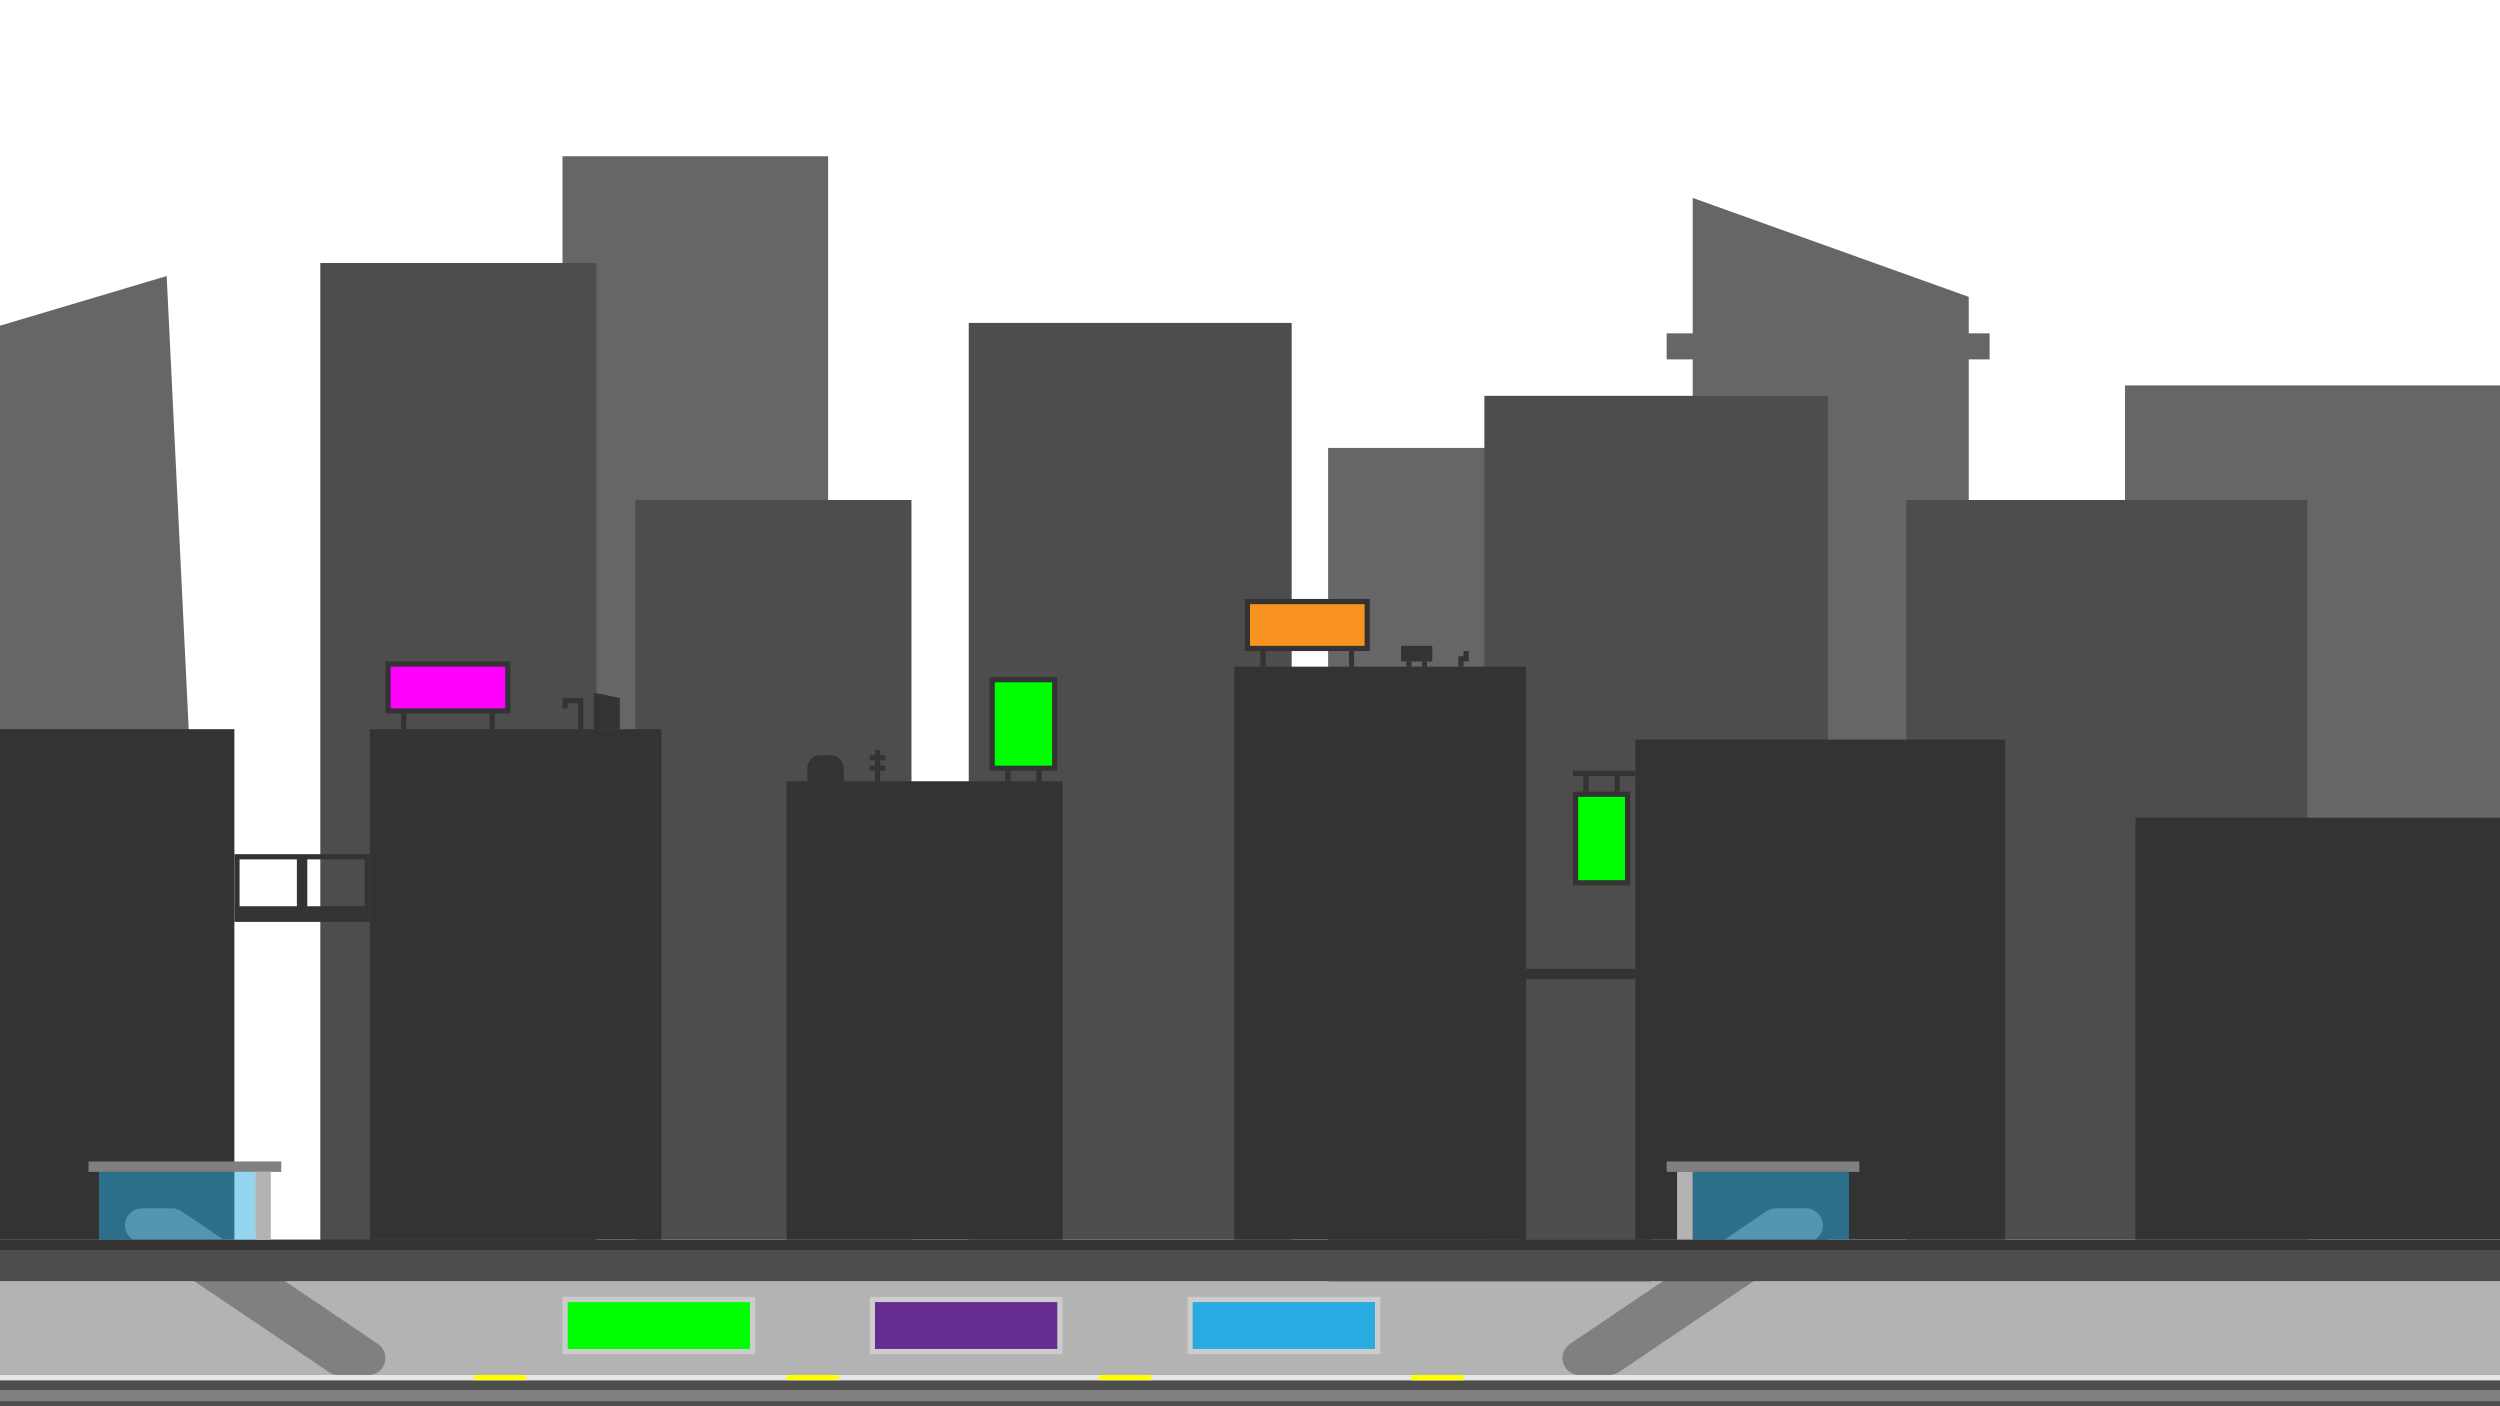 <?xml version="1.0" encoding="utf-8"?>
<!-- Generator: Adobe Illustrator 25.1.0, SVG Export Plug-In . SVG Version: 6.00 Build 0)  -->
<svg version="1.1" xmlns="http://www.w3.org/2000/svg" xmlns:xlink="http://www.w3.org/1999/xlink" x="0px" y="0px"
	 viewBox="0 0 1920 1080" style="enable-background:new 0 0 1920 1080;" xml:space="preserve">
<style type="text/css">
	.st0{fill:#666666;}
	.st1{fill:#4D4D4D;}
	.st2{fill:#333333;}
	.st3{fill:#F7931E;}
	.st4{fill:#00FF00;}
	.st5{fill:#FF00FF;}
	.st6{fill:#808080;}
	.st7{fill:#B3B3B3;}
	.st8{fill:#E6E6E6;}
	.st9{fill:#FFFF00;}
	.st10{fill:#CCCCCC;}
	.st11{fill:#29ABE2;}
	.st12{fill:#662D91;}
	.st13{fill:#F2F2F2;}
	.st14{opacity:0.5;fill:#29ABE2;}
</style>
<g id="layer_x5F_3">
	<polygon class="st0" points="128,212 -60,268 -60,952 164,952 	"/>
	<polygon class="st0" points="1512,228 1300,152 1300,796 1512,796 	"/>
	<rect x="1632" y="296" transform="matrix(-1 -2.179602e-11 2.179602e-11 -1 3636 1236)" class="st0" width="372" height="644"/>
	<rect x="432" y="120" transform="matrix(-1 -5.810076e-11 5.810076e-11 -1 1068 888)" class="st0" width="204" height="648"/>
	<rect x="1020" y="344" transform="matrix(-1 -4.489887e-11 4.489887e-11 -1 2288 1392)" class="st0" width="248" height="704"/>
	<rect x="1280" y="256" class="st0" width="248" height="20"/>
</g>
<g id="layer_x5F_2">
	<rect x="1464" y="384" class="st1" width="308" height="568"/>
	<rect x="488" y="384" class="st1" width="212" height="568"/>
	<rect x="246" y="202" class="st1" width="212" height="756"/>
	<rect x="1140" y="304" class="st1" width="264" height="648"/>
	<rect x="744" y="248" class="st1" width="248" height="704"/>
</g>
<g id="layer_x5F_1">
	<rect x="1256" y="568" class="st2" width="284" height="384"/>
	<rect x="948" y="512" class="st2" width="224" height="440"/>
	<rect x="284" y="560" class="st2" width="224" height="392"/>
	<rect x="604" y="600" class="st2" width="212" height="352"/>
	<rect x="1640" y="628" class="st2" width="308" height="324"/>
	<rect x="1172" y="744" class="st2" width="84" height="8"/>
	<rect x="1208" y="592" class="st2" width="48" height="4"/>
	<rect x="1216" y="596" class="st2" width="4" height="12"/>
	<rect x="1240" y="596" class="st2" width="4" height="12"/>
	<rect x="1208" y="608" class="st2" width="44" height="72"/>
	
		<rect x="796" y="592" transform="matrix(-1 -1.224647e-16 1.224647e-16 -1 1596 1192)" class="st2" width="4" height="8"/>
	
		<rect x="772" y="592" transform="matrix(-1 -1.224647e-16 1.224647e-16 -1 1548 1192)" class="st2" width="4" height="8"/>
	<rect x="760" y="520" transform="matrix(-1 -1.224647e-16 1.224647e-16 -1 1572 1112)" class="st2" width="52" height="72"/>
	<rect x="968" y="500" class="st2" width="4" height="12"/>
	<rect x="1036" y="500" class="st2" width="4" height="12"/>
	<rect x="956" y="460" class="st2" width="96" height="40"/>
	<rect x="960" y="464" class="st3" width="88" height="32"/>
	<rect x="308" y="548" class="st2" width="4" height="12"/>
	<rect x="376" y="548" class="st2" width="4" height="12"/>
	<rect x="296" y="508" class="st2" width="96" height="40"/>
	<rect x="-44" y="560" class="st2" width="224" height="392"/>
	<rect x="1080" y="508" class="st2" width="4" height="4"/>
	<rect x="1092" y="508" class="st2" width="4" height="4"/>
	<rect x="1076" y="496" class="st2" width="24" height="12"/>
	<polygon class="st2" points="1124,500 1124,504 1120,504 1120,508 1120,512 1124,512 1124,508 1128,508 1128,504 1128,500 	"/>
</g>
<g id="neon_x5F_lights">
	<rect x="1212" y="612" class="st4" width="36" height="64"/>
	<rect x="764" y="524" transform="matrix(-1 -1.224647e-16 1.224647e-16 -1 1572 1112)" class="st4" width="44" height="64"/>
	<polygon class="st2" points="456,560 476,560 476,536 456,532 	"/>
	<rect x="672" y="576" class="st2" width="4" height="24"/>
	<rect x="668" y="580" class="st2" width="12" height="4"/>
	<rect x="668" y="588" class="st2" width="12" height="4"/>
	<path class="st2" d="M638,580h-8c-5.5,0-10,4.5-10,10v10h28v-10C648,584.5,643.5,580,638,580z"/>
	<polygon class="st2" points="444,536 436,536 432,536 432,540 432,544 436,544 436,540 444,540 444,560 448,560 448,540 448,536 	
		"/>
	<rect x="300" y="512" class="st5" width="88" height="32"/>
	<path class="st2" d="M180,656v52h104v-52H180z M228,696h-44v-36h44V696z M280,696h-44v-36h44V696z"/>
</g>
<g id="underground">
	<rect x="0" y="1076" class="st1" width="1920" height="4"/>
	<rect x="0" y="1068" class="st6" width="1920" height="8"/>
	<rect x="0" y="1060" class="st1" width="1920" height="8"/>
	<rect x="0" y="984" class="st7" width="1920" height="72"/>
	<path class="st6" d="M1200,1042.9L1200,1042.9c0-4.3,2.2-8.4,5.8-10.8l150.9-101.9c2.2-1.5,4.7-2.2,7.3-2.2h22.9
		c7.2,0,13.1,5.8,13.1,13.1l0,0c0,4.3-2.2,8.4-5.8,10.8l-150.9,101.9c-2.2,1.5-4.7,2.2-7.3,2.2h-22.9
		C1205.8,1056,1200,1050.2,1200,1042.9z"/>
	<path class="st6" d="M296,1042.9L296,1042.9c0-4.3-2.2-8.4-5.8-10.8L139.3,930.2c-2.2-1.5-4.7-2.2-7.3-2.2h-22.9
		c-7.2,0-13.1,5.8-13.1,13.1l0,0c0,4.3,2.2,8.4,5.8,10.8l150.9,101.9c2.2,1.5,4.7,2.2,7.3,2.2h22.9
		C290.2,1056,296,1050.2,296,1042.9z"/>
	<rect x="0" y="960" class="st1" width="1920" height="24"/>
	<rect x="0" y="1056" class="st8" width="1920" height="4"/>
	<rect x="1084" y="1056" class="st9" width="40" height="4"/>
	<rect x="1084" y="1056" class="st9" width="40" height="4"/>
	<rect x="844" y="1056" class="st9" width="40" height="4"/>
	<rect x="604" y="1056" class="st9" width="40" height="4"/>
	<rect x="364" y="1056" class="st9" width="40" height="4"/>
	<rect x="912" y="996" class="st10" width="148" height="44"/>
	<rect x="916" y="1000" class="st11" width="140" height="36"/>
	<rect x="668" y="996" transform="matrix(-1 -4.489710e-11 4.489710e-11 -1 1484 2036)" class="st10" width="148" height="44"/>
	<rect x="672" y="1000" transform="matrix(-1 -4.488999e-11 4.488999e-11 -1 1484 2036)" class="st12" width="140" height="36"/>
	<rect x="432" y="996" class="st10" width="148" height="44"/>
	<rect x="436" y="1000" class="st4" width="140" height="36"/>
</g>
<g id="bart">
	<path class="st11" d="M2220,1012v60h304v-60H2220z M2392,1060h-40v-44h40V1060z"/>
	<path class="st11" d="M2528,1012v60h168v-60H2528z M2632,1060h-40v-44h40V1060z"/>
	<path class="st11" d="M2048,1012v60h168v-60H2048z M2152,1060h-40v-44h40V1060z"/>
	<path class="st11" d="M2000,1072h-72l2.3-17.7c1.1-6.6,5-12.3,10.6-15.8l30.6-18.9c8.1-5,17.5-7.7,27.1-7.7h45.4v60H2000z"/>
	<path class="st13" d="M1971.5,1019.7L1945,1036h51v-23.9C1987.4,1012.5,1978.9,1015.1,1971.5,1019.7z"/>
	<path class="st11" d="M3052,1072h72l-2.3-17.7c-1.1-6.6-5-12.3-10.6-15.8l-30.6-18.9c-8.1-5-17.5-7.7-27.1-7.7H3008v60H3052z"/>
	<path class="st13" d="M3080.5,1019.7l26.5,16.3h-51v-23.9C3064.6,1012.5,3073.1,1015.1,3080.5,1019.7z"/>
	<rect x="2052" y="1016" class="st13" width="52" height="20"/>
	<rect x="2160" y="1016" class="st13" width="52" height="20"/>
	<rect x="2112" y="1060" class="st7" width="40" height="4"/>
	<rect x="2532" y="1016" class="st13" width="52" height="20"/>
	<rect x="2640" y="1016" class="st13" width="52" height="20"/>
	<rect x="2592" y="1060" class="st7" width="40" height="4"/>
	<rect x="2224" y="1016" class="st13" width="120" height="20"/>
	<rect x="2400" y="1016" class="st13" width="120" height="20"/>
	<rect x="2352" y="1060" class="st7" width="40" height="4"/>
	<path class="st11" d="M2700,1012v60h304v-60H2700z M2872,1060h-40v-44h40V1060z"/>
	<rect x="2704" y="1016" class="st13" width="120" height="20"/>
	<rect x="2880" y="1016" class="st13" width="120" height="20"/>
	<rect x="2832" y="1060" class="st7" width="40" height="4"/>
</g>
<g id="street">
	<rect x="0" y="952" class="st2" width="1920" height="8"/>
</g>
<g id="subway_x5F_exit">
	<rect x="1300" y="900" class="st14" width="120" height="52"/>
	<rect x="1280" y="892" class="st6" width="148" height="8"/>
	<rect x="1288" y="900" class="st7" width="12" height="52"/>
	<rect x="76" y="900" transform="matrix(-1 -4.488377e-11 4.488377e-11 -1 272 1852)" class="st14" width="120" height="52"/>
	<rect x="68" y="892" transform="matrix(-1 -4.489710e-11 4.489710e-11 -1 284 1792)" class="st6" width="148" height="8"/>
	<rect x="196" y="900" transform="matrix(-1 -4.502011e-11 4.502011e-11 -1 404 1852)" class="st7" width="12" height="52"/>
</g>
<g id="sidewalk">
</g>
</svg>
